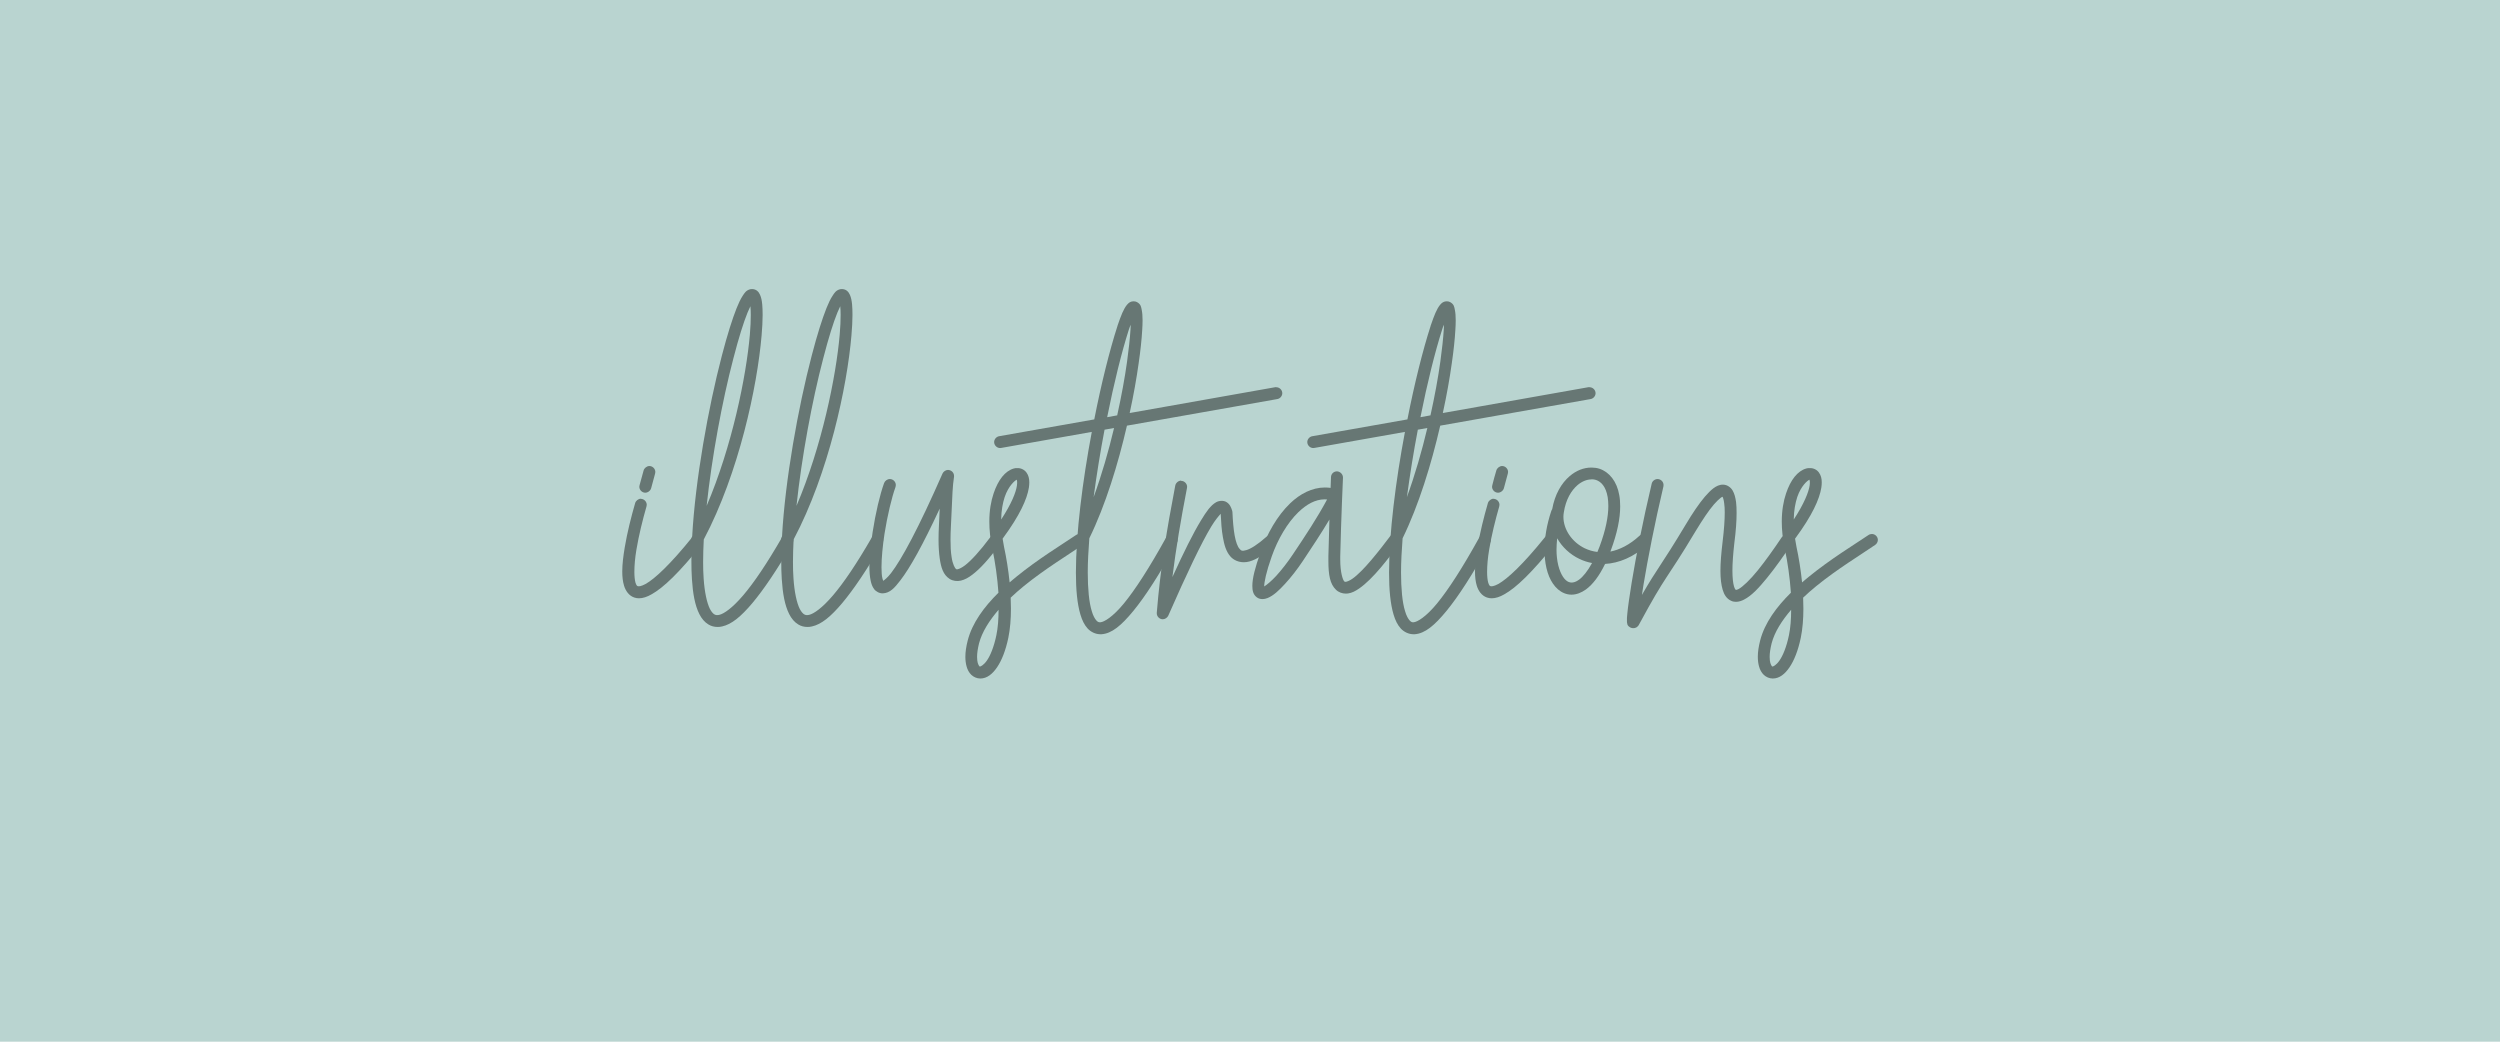 <?xml version="1.0" encoding="utf-8"?>
<!-- Generator: Adobe Illustrator 24.1.3, SVG Export Plug-In . SVG Version: 6.00 Build 0)  -->
<svg version="1.1" id="Layer_1" xmlns="http://www.w3.org/2000/svg" xmlns:xlink="http://www.w3.org/1999/xlink" x="0px" y="0px"
	 viewBox="0 0 1920 800" style="enable-background:new 0 0 1920 800;" xml:space="preserve">
<style type="text/css">
	.st0{fill:#B9D4D0;}
	.st1{fill:none;}
	.st2{fill:#677774;}
</style>
<path class="st0" d="M-17.7-26.2H1940v859.3H-17.7V-26.2z"/>
<rect x="728.7" y="346.9" class="st1" width="512.2" height="113"/>
<g>
	<path class="st2" d="M492.1,383.1c2.5,0,4.6,2.1,4.6,4.6c0,0.4-0.1,1-0.2,1.3c-2.9,10.1-5.9,22.1-7.7,33
		c-1.1,6.4-1.6,12.4-1.6,17.2c0,3.4,0.3,6.2,0.8,8.1c0.7,2.3,1.3,2.8,1.9,2.9c0.6,0.2,2.4,0.2,5.9-1.7c7-3.9,19-15,35.9-36
		c0.8-0.9,2.4-1.7,3.6-1.7c2.5,0,4.6,2.1,4.6,4.6c0,0.9-0.5,2.2-1,2.9c-17.2,21.3-29.2,33-38.6,38.2c-3.3,1.9-6.6,3-9.6,3
		c-1.2,0-2.4-0.2-3.6-0.6c-4.1-1.4-6.6-5.1-7.8-9c-1-3.2-1.4-6.9-1.4-11c0-5.6,0.8-11.9,1.9-18.5c1.9-11.4,5-23.6,8-34
		c0.5-1.8,2.4-3.3,4.3-3.4C492,383.1,492.1,383.1,492.1,383.1z M498.7,357.9c2.5,0,4.6,2.1,4.6,4.6c0,0.4-0.1,1-0.2,1.3
		c-1,3.5-2,7.2-3,11.1c-0.5,1.9-2.5,3.5-4.5,3.5c-2.5,0-4.6-2.1-4.6-4.6c0-0.3,0.1-0.9,0.2-1.2c1-3.9,2.1-7.8,3.1-11.3
		c0.5-1.8,2.4-3.3,4.3-3.4C498.6,357.9,498.7,357.9,498.7,357.9z"/>
	<path class="st2" d="M581.3,223.2c1.3,1,1.9,2.1,2.4,3.2c1,2.2,1.4,4.5,1.7,7.5c0.2,2.3,0.3,5,0.3,8c0,4.6-0.3,9.9-0.8,15.8
		c-3.3,38.9-17.4,105.6-44.4,156.6c-0.3,6-0.5,11.8-0.5,17.2c0,4.6,0.1,8.8,0.4,12.8c0.7,10.4,2.5,18.7,4.8,23.3
		c1.2,2.3,2.4,3.6,3.4,4.2s2,0.8,3.8,0.4c3.6-0.8,10.1-5.3,18.3-14.9s18.2-24.3,30-44.8c0.7-1.3,2.5-2.3,4-2.3
		c2.5,0,4.6,2.1,4.6,4.6c0,0.7-0.3,1.7-0.6,2.3c-12,20.7-22.2,35.7-30.9,46.1c-8.7,10.3-15.9,16.3-23.2,17.9
		c-1.2,0.3-2.3,0.4-3.5,0.4c-2.5,0-4.9-0.6-7-1.9c-3-1.8-5.3-4.6-7-8c-3.4-6.7-5-15.8-5.7-26.8c-0.3-4.4-0.4-9.2-0.4-14.1
		c0-4.6,0.1-9.5,0.3-14.5c-0.2-0.5-0.4-1.4-0.4-1.9c0-0.7,0.3-1.7,0.6-2.2c0-0.1,0.1-0.1,0.1-0.2c2.4-43.3,12.3-98.6,22.8-138.8v0v0
		c4.3-16.5,8.1-28.3,11.3-36.4c1.6-4,3.1-7.1,4.6-9.4c1.5-2.3,2.7-4.4,6-5.2c0.4-0.1,0.9-0.1,1.3-0.1
		C578.8,222,580.3,222.4,581.3,223.2z M574.1,240.1c-3,7.4-6.7,19-10.9,35.3c-8.5,32.4-16.5,75.4-20.5,113.1
		c19.5-45.7,30.4-99.3,33.2-131.6c0.5-5.7,0.7-10.8,0.7-15c0-2.6-0.1-4.8-0.3-6.7C575.6,236.6,574.9,238.2,574.1,240.1z"/>
	<path class="st2" d="M650.3,223.2c1.3,1,1.9,2.1,2.4,3.2c1,2.2,1.4,4.5,1.7,7.5c0.2,2.3,0.3,5,0.3,8c0,4.6-0.3,9.9-0.8,15.8
		c-3.3,38.9-17.4,105.6-44.4,156.6c-0.3,6-0.5,11.8-0.5,17.2c0,4.6,0.1,8.8,0.4,12.8c0.7,10.4,2.5,18.7,4.8,23.3
		c1.2,2.3,2.4,3.6,3.4,4.2s2,0.8,3.8,0.4c3.6-0.8,10.1-5.3,18.3-14.9s18.2-24.3,30-44.8c0.7-1.3,2.5-2.3,4-2.3
		c2.5,0,4.6,2.1,4.6,4.6c0,0.7-0.3,1.7-0.6,2.3c-12,20.7-22.2,35.7-30.9,46.1c-8.7,10.3-15.9,16.3-23.2,17.9
		c-1.2,0.3-2.3,0.4-3.5,0.4c-2.5,0-4.9-0.6-7-1.9c-3-1.8-5.3-4.6-7-8c-3.4-6.7-5-15.8-5.7-26.8c-0.3-4.4-0.4-9.2-0.4-14.1
		c0-4.6,0.1-9.5,0.3-14.5c-0.2-0.5-0.4-1.4-0.4-1.9c0-0.7,0.3-1.7,0.6-2.2c0-0.1,0.1-0.1,0.1-0.2c2.4-43.3,12.3-98.6,22.8-138.8v0v0
		c4.3-16.5,8.1-28.3,11.3-36.4c1.6-4,3.1-7.1,4.6-9.4c1.5-2.3,2.7-4.4,6-5.2c0.4-0.1,0.8-0.1,1.3-0.1
		C647.8,222,649.3,222.4,650.3,223.2z M643.1,240.1c-3,7.4-6.7,19-10.9,35.3c-8.5,32.4-16.5,75.4-20.5,113.1
		c19.5-45.7,30.4-99.3,33.2-131.6c0.5-5.7,0.7-10.8,0.7-15c0-2.6-0.1-4.8-0.3-6.7C644.6,236.6,643.9,238.2,643.1,240.1z"/>
	<path class="st2" d="M732.7,365.5c0,0.2,0,0.5,0,0.6c-1.2,8.4-1.1,10.1-2.4,38.2c-0.2,3.6-0.3,7-0.3,10.1c0,5.1,0.2,9.6,0.8,13.2
		c0.8,5.9,2.7,8.9,3.4,9.4c0.4,0.2,0.5,0.4,1.6,0.1s2.9-1.1,5.3-2.9c4.7-3.6,11.3-10.7,19.6-21.8c0.8-1,2.4-1.9,3.7-1.9
		c2.5,0,4.6,2.1,4.6,4.6c0,0.8-0.4,2.1-0.9,2.7c-8.5,11.5-15.4,19.1-21.4,23.6c-3,2.3-5.8,3.8-8.7,4.5s-6.2,0.3-8.7-1.3
		c-5-3.2-6.6-8.9-7.6-15.8c-0.6-4.2-0.9-9.1-0.9-14.4c0-3.4,0.1-6.9,0.3-10.7c0.3-6.9,0.4-8.9,0.6-13.1
		c-13.1,28.2-22.8,45.5-30.2,55.1c-4.6,6-8,9.7-13.4,10c-2.7,0.1-5.4-1.4-6.8-3.3c-1.4-1.9-2.1-4-2.6-6.3c-0.7-3.2-1-7-1-11.2
		c0-7.8,1.1-17,2.5-26.3c2.2-14.4,5.6-28.8,8.8-37.6c0.6-1.7,2.5-3.1,4.4-3.1c2.5,0,4.6,2.1,4.6,4.6c0,0.5-0.2,1.3-0.3,1.7
		c-2.8,7.7-6.2,21.9-8.4,35.8c-1.4,9.2-2.3,18.6-2.3,25.6c0,3.6,0.2,6.5,0.7,8.6c0.2,0.8,0.4,1.4,0.6,1.9c1-0.7,3.2-2.3,6-5.9
		c8.1-10.5,21-34.2,39.6-76.6c0.7-1.5,2.5-2.7,4.2-2.7c0,0,0,0,0,0C730.7,361,732.7,363,732.7,365.5z"/>
	<path class="st2" d="M788.4,363c1.5,2.1,2.1,4.6,2.1,7.4c0,1.3-0.1,2.6-0.3,4c-1.4,9-7.1,21.5-19.9,38.9c-0.1,0.1-0.2,0.3-0.3,0.4
		c0.3,2,0.7,4.1,1.1,6.3c1.8,8.3,3.3,17.7,4.3,27.3c1.7-1.4,3.3-2.9,5.1-4.3c16.8-13.7,35.1-24.8,45.9-32.1c0.7-0.5,1.8-0.8,2.6-0.8
		c2.5,0,4.6,2.1,4.6,4.6c0,1.4-0.9,3.1-2.1,3.8c-11.2,7.7-29.1,18.5-45.3,31.7c-3.5,2.8-6.8,5.8-10,8.8c0.1,2.8,0.2,5.6,0.2,8.4
		c0,7.9-0.6,15.6-2,22.4c-2.1,10-5.1,17.4-8.6,22.6c-3.5,5.2-7.8,8.7-12.9,8.7c-2.6,0-5.1-1.1-6.9-2.8s-3-4-3.7-6.6
		c-0.6-2.2-0.9-4.6-0.9-7.3c0-3.7,0.6-7.8,1.8-12.5c3.5-13.6,12.6-25.8,23.6-36.7c-0.8-11.6-2.5-23.4-4.6-33.3
		c-1.7-7.8-2.4-14.9-2.4-21.3c0-8.5,1.3-15.8,3.3-21.7c3.5-10.4,8.8-17.2,15.5-19.1c0.8-0.2,1.7-0.4,2.7-0.3
		C783.9,359.4,786.7,360.6,788.4,363z M751.9,494.1c-1,4.1-1.5,7.5-1.5,10.3c0,2,0.2,3.6,0.5,4.7c0.4,1.4,0.9,2.2,1.2,2.5
		s0.3,0.3,0.5,0.3c0.4,0,2.8-0.9,5.4-4.7c2.6-3.8,5.3-10.2,7.2-19.3c1.2-5.7,1.7-12.5,1.7-19.6C759.8,476.6,754.2,485.3,751.9,494.1
		z M771.6,381.7c-1.5,4.6-2.6,10.4-2.7,17.3c7.9-12.1,11.4-20.9,12.1-26.1c0.4-2.7,0-4-0.1-4.5C779.4,369,774.5,373.2,771.6,381.7z"
		/>
	<path class="st2" d="M980.2,297.4c2.5,0,4.6,2.1,4.6,4.6c0,2.2-1.8,4.2-3.9,4.5l-115.4,20.4c-6.8,29.5-16.5,61.2-28.9,86.5
		c-0.7,9.4-1.2,18-1.2,26.2c0,12.6,1,23.1,3.1,29.8c1,3.5,2.4,5.9,3.5,7.1c1.1,1.2,1.8,1.5,3.2,1.4c2.7-0.2,9.4-4,18-14.5
		c8.6-10.5,19.4-27.1,32.5-50.8c0.7-1.4,2.5-2.5,4.1-2.5c2.5,0,4.6,2.1,4.6,4.6c0,0.7-0.3,1.7-0.6,2.3c-13.2,24-24.2,41-33.4,52.2
		s-16.6,17.4-24.5,17.9c-0.3,0-0.5,0-0.8,0c-3.7,0-7.2-1.7-9.7-4.3c-2.6-2.8-4.3-6.4-5.6-10.7c-2.5-8.3-3.5-19.3-3.5-32.3
		c0-30.2,5.1-70.4,12.2-108.1L769,344c-0.3,0.1-0.7,0.1-0.9,0.1c-2.5,0-4.6-2.1-4.6-4.6c0-2.2,1.8-4.2,3.9-4.5l73-12.9
		c5.4-27.5,11.8-53.1,17.8-71.7c0,0,0-0.1,0-0.1c2.8-8.2,4.7-13,7.3-16.2c0.7-0.8,1.4-1.6,2.7-2.2c0.6-0.3,1.5-0.5,2.4-0.5
		c0.9,0,1.9,0.2,2.6,0.6c3.1,1.7,3.2,3.9,3.6,5.8c0.5,2.3,0.7,5,0.7,8.2c0,2.3-0.1,4.9-0.3,7.8c-0.4,6.9-1.3,15.5-2.7,25.1
		c-1.6,11.5-3.9,24.6-6.9,38.3l111.6-19.8c0.2,0,0.6-0.1,0.8-0.1C980.1,297.4,980.2,297.4,980.2,297.4z M848.3,330
		c-3.3,17.1-6.1,34.8-8.4,51.8c6.2-17,11.5-35.4,15.7-53.1L848.3,330z M866.9,253.3c-5.5,17.2-11.4,41.1-16.6,67.1l7.7-1.4
		c3.3-14.9,5.9-29.1,7.6-41.4c1.3-9.4,2.2-17.8,2.6-24.3c0.1-1.4,0.1-2.7,0.2-3.9C867.8,250.6,867.4,251.8,866.9,253.3z"/>
	<path class="st2" d="M907.1,369.3c2.5,0,4.6,2.1,4.6,4.6c0,0.3,0,0.7-0.1,0.9c-4.8,24.8-8.4,46.1-11.2,68.4
		c8.7-19.1,16-33.8,22-43.6c4.2-6.9,7.3-11.4,11.6-13.9c2.2-1.2,5.7-1.6,8.1,0c2.5,1.6,3.4,4,4.2,6.5c0.1,0.3,0.2,0.8,0.2,1
		c0.3,6.7,0.8,13,1.7,18c0.9,5,2.3,8.7,3.7,10.2c1.3,1.6,2,2,5.2,1.1c3.3-0.9,8.6-4.1,15.7-10.4c0.7-0.6,2.1-1.2,3-1.2
		c2.5,0,4.6,2.1,4.6,4.6c0,1.1-0.7,2.7-1.5,3.4c-7.6,6.7-13.6,10.7-19.3,12.3c-1.4,0.4-2.9,0.6-4.3,0.6c-4.1,0-7.9-1.6-10.4-4.5
		c-3.3-3.8-4.7-8.9-5.7-14.6c-1-5.5-1.4-11.7-1.7-18.1c-1.5,1.6-4.3,4.9-7.2,9.7c-7.8,12.9-18.9,36.3-33.1,68.6
		c-0.7,1.5-2.5,2.7-4.2,2.7c-2.5,0-4.6-2.1-4.6-4.6c0-0.1,0-0.3,0-0.4c2.8-34.3,7.5-62.6,14.2-97.7c0.4-2,2.3-3.7,4.4-3.8
		C907.1,369.3,907.1,369.3,907.1,369.3z"/>
	<path class="st2" d="M1031.4,366.7c0,0.1,0,0.2,0,0.3c0,0-1.4,30.8-2.1,60.5c0,0.7,0,1.3,0,2c0,10.7,2.1,15.9,3,16.9
		c0.5,0.5,0.5,0.5,1.5,0.4c1-0.2,2.8-0.9,4.8-2.3c8.4-5.8,20.6-21.5,29.2-32.9c0.8-1.1,2.4-1.9,3.7-1.9c2.5,0,4.6,2.1,4.6,4.6
		c0,0.9-0.4,2.1-1,2.8c-8.6,11.5-20.3,27.3-31.3,34.9c-2.8,1.9-5.5,3.4-8.6,3.8c-0.5,0.1-1.1,0.1-1.6,0.1c-2.7,0-5.6-1-7.6-3
		c-4.5-4.3-5.8-11.2-5.8-22.1c0-1.2,0-2.4,0-3.6c0.2-9.7,0.5-19.4,0.8-28.2c-6.3,10.6-13.1,20.8-20.4,31.8
		c-4.2,6.3-9,12.5-13.7,17.6s-8.8,9-13.4,10.9c-2.3,0.9-5.6,1.4-8.2-0.5c-2.9-2.1-3.5-5.3-3.5-8.8c0-5.8,2-13.8,6.3-25.9
		c5-14.2,12.8-28,22.8-37.6c7.5-7.2,16.8-12.1,26.6-12.1c1.5,0,2.9,0.1,4.4,0.3c0.2-5,0.3-8.3,0.3-8.3c0.1-2.5,2.1-4.4,4.6-4.4
		c0,0,0.1,0,0.1,0C1029.4,362.2,1031.4,364.3,1031.4,366.7z M997.2,393.3c-8.5,8.2-15.9,20.9-20.5,34c-4.3,12.1-5.8,19.8-5.8,23.1
		c2-1.2,5.5-4.1,9.2-8.1c4.2-4.6,8.8-10.5,12.8-16.5c9.9-14.8,18.5-27.7,26.3-42.2c-0.7-0.1-1.3-0.1-2-0.1
		C1010.1,383.6,1003.6,387.2,997.2,393.3z"/>
	<path class="st2" d="M1220.8,297.4c2.5,0,4.6,2.1,4.6,4.6c0,2.2-1.8,4.2-3.9,4.5l-115.4,20.4c-6.8,29.5-16.5,61.2-28.9,86.5
		c-0.7,9.4-1.2,18-1.2,26.2c0,12.6,1,23.1,3.1,29.8c1,3.5,2.4,5.9,3.5,7.1c1.1,1.2,1.8,1.5,3.1,1.4c2.7-0.2,9.4-4,18-14.5
		c8.6-10.5,19.4-27.1,32.5-50.8c0.7-1.4,2.5-2.5,4.1-2.5c2.5,0,4.6,2.1,4.6,4.6c0,0.7-0.3,1.7-0.6,2.3c-13.2,24-24.2,41-33.4,52.2
		c-9.2,11.2-16.6,17.4-24.5,17.9c-0.3,0-0.5,0-0.8,0c-3.7,0-7.2-1.7-9.7-4.3c-2.6-2.8-4.3-6.4-5.6-10.7c-2.5-8.3-3.5-19.3-3.5-32.3
		c0-30.2,5.1-70.4,12.2-108.1l-69.5,12.3c-0.3,0.1-0.7,0.1-0.9,0.1c-2.5,0-4.6-2.1-4.6-4.6c0-2.2,1.8-4.2,3.9-4.5l73-12.9
		c5.4-27.5,11.8-53.1,17.8-71.7c0,0,0-0.1,0-0.1c2.8-8.2,4.7-13,7.3-16.2c0.7-0.8,1.4-1.6,2.7-2.2c0.6-0.3,1.5-0.5,2.4-0.5
		c0.9,0,1.9,0.2,2.6,0.6c3.1,1.7,3.2,3.9,3.6,5.8c0.5,2.3,0.7,5,0.7,8.2c0,2.3-0.1,4.9-0.3,7.8c-0.4,6.9-1.3,15.5-2.7,25.1
		c-1.6,11.5-3.9,24.6-6.9,38.3l111.6-19.8c0.2,0,0.6-0.1,0.8-0.1C1220.7,297.4,1220.8,297.4,1220.8,297.4z M1088.9,330
		c-3.3,17.1-6.1,34.8-8.4,51.8c6.2-17,11.5-35.4,15.7-53.1L1088.9,330z M1107.5,253.3c-5.5,17.2-11.4,41.1-16.6,67.1l7.7-1.4
		c3.3-14.9,5.9-29.1,7.6-41.4c1.3-9.4,2.2-17.8,2.6-24.3c0.1-1.4,0.1-2.7,0.2-3.9C1108.4,250.6,1107.9,251.8,1107.5,253.3z"/>
	<path class="st2" d="M1147,383.1c2.5,0,4.6,2.1,4.6,4.6c0,0.4-0.1,1-0.2,1.3c-2.9,10.1-5.9,22.1-7.7,33c-1.1,6.4-1.6,12.4-1.6,17.2
		c0,3.4,0.3,6.2,0.8,8.1c0.7,2.3,1.3,2.8,1.9,2.9c0.5,0.2,2.4,0.2,5.9-1.7c7-3.9,19-15,35.9-36c0.8-0.9,2.4-1.7,3.6-1.7
		c2.5,0,4.6,2.1,4.6,4.6c0,0.9-0.5,2.2-1,2.9c-17.2,21.3-29.2,33-38.6,38.2c-3.3,1.9-6.6,3-9.6,3c-1.2,0-2.4-0.2-3.6-0.6
		c-4.1-1.4-6.6-5.1-7.8-9c-1-3.2-1.4-6.9-1.4-11c0-5.6,0.8-11.9,1.9-18.5c1.9-11.4,5-23.6,8-34c0.5-1.8,2.4-3.3,4.3-3.4
		C1146.9,383.1,1147,383.1,1147,383.1z M1153.6,357.9c2.5,0,4.6,2.1,4.6,4.6c0,0.4-0.1,1-0.2,1.3c-1,3.5-2,7.2-3,11.1
		c-0.5,1.9-2.5,3.5-4.5,3.5c-2.5,0-4.6-2.1-4.6-4.6c0-0.3,0.1-0.9,0.2-1.2c1-3.9,2-7.8,3.1-11.3c0.5-1.8,2.4-3.3,4.3-3.4
		C1153.5,357.9,1153.6,357.9,1153.6,357.9z"/>
	<path class="st2" d="M1228.4,360c7.5,2.5,13.4,9.7,15.2,20.3c0.5,2.6,0.7,5.5,0.7,8.6c0,9.2-2.2,20.5-7.3,34.1
		c-0.1,0.2-0.2,0.4-0.2,0.6c7-1.4,14.7-5.1,22.4-12.2c0.7-0.7,2.1-1.2,3.1-1.2c2.5,0,4.6,2.1,4.6,4.6c0,1.1-0.7,2.6-1.5,3.4
		c-10.8,9.8-22.2,14.3-32.7,14.9c-4.5,9.3-9.4,15.7-14.7,19.6c-3.5,2.5-7.3,4-11.1,4c-3.9,0-7.5-1.6-10.4-4.1c-5.7-5-9-13.3-10-23.6
		c-0.2-2.2-0.3-4.5-0.3-6.8c0-8.9,1.6-19,5.2-29.8c0.1-0.4,0.5-1,0.7-1.4c2-11.2,7-19.9,13.5-25.4c4.9-4.2,10.7-6.5,16.5-6.5
		c0.2,0,0.3,0,0.4,0C1224.5,359.1,1226.5,359.4,1228.4,360z M1195.4,422.2c0,2,0.1,4,0.3,5.8c0.9,8.8,3.9,15,6.9,17.6
		c1.5,1.3,2.9,1.8,4.4,1.8c1.5,0,3.4-0.5,5.7-2.2c3-2.2,6.5-6.4,10-12.8c-3.4-0.6-6.6-1.7-9.6-3.1c-7.4-3.5-13.4-9.2-17.2-15.9
		C1195.6,416.6,1195.4,419.5,1195.4,422.2z M1222.1,368.2c-3.3,0-7,1.4-10.5,4.3c-4.8,4.1-9.1,11.1-10.6,21.1
		c-0.2,1.1-0.3,2.2-0.3,3.3c0,9.7,6.5,19.4,16.4,24.2c3,1.4,6.2,2.4,9.7,2.8c0.6-1.3,1.1-2.7,1.7-4.2c4.8-12.9,6.7-23.2,6.7-31.1
		c0-2.5-0.2-4.8-0.5-6.8c-1.4-8.2-5.1-11.9-9-13.2c-1-0.3-2.1-0.5-3.2-0.5C1222.3,368.2,1222.2,368.2,1222.1,368.2z"/>
	<path class="st2" d="M1277.6,372.5c0,0.3-0.1,0.8-0.1,1.1c-6.6,27.9-12,55.6-15.3,75.5c-0.5,2.9-0.8,5.2-1.2,7.8
		c11.8-20.6,14.5-22.1,33.5-53.8c5.3-8.9,10.3-16.3,14.8-21.6c2.3-2.7,4.4-4.8,6.6-6.5c2.2-1.6,4.6-2.9,7.6-2.8
		c3,0.1,5.8,2.1,7.2,4.6c1.4,2.4,2.1,5.3,2.6,8.8c0.3,2.4,0.4,5.2,0.4,8.4c0,6.1-0.5,13.6-1.7,22.8c-1,8.8-1.5,15.9-1.5,21.4
		c0,5.7,0.5,9.7,1.2,12.1c0.7,2.4,1.4,2.7,1.4,2.7c0,0,0.5,0.2,2.1-0.6c3.2-1.7,8.9-7.1,14.8-14.4c5.9-7.3,12.3-16.3,18.4-25.4
		c0.8-1.1,2.5-2,3.8-2c2.5,0,4.6,2.1,4.6,4.6c0,0.8-0.4,1.9-0.8,2.6c-6.2,9.2-12.7,18.4-18.9,26c-6.2,7.6-11.8,13.7-17.7,16.7
		c-1.9,1-4,1.7-6.2,1.7c-1.2,0-2.5-0.2-3.7-0.8c-3.4-1.5-5.4-4.7-6.5-8.5c-1.1-3.8-1.7-8.5-1.7-14.5c0-6.1,0.6-13.5,1.7-22.7
		c1.1-9.1,1.6-16.4,1.6-22c0-2.8-0.1-5.1-0.4-7c-0.3-2.8-0.9-4.5-1.3-5.2c-0.3,0.1-0.9,0.4-1.5,0.9c-1.3,1-3.1,2.7-5.1,5
		c-4,4.6-8.7,11.7-14,20.4c-23.7,39.6-21.8,31.6-43.5,71.8c-0.2,0.4-0.4,0.9-1.2,1.6c-0.4,0.4-0.9,0.8-2,1.1
		c-1.1,0.3-2.7,0.1-3.7-0.5c-2.1-1.2-2.1-2.4-2.2-3c-0.2-0.6-0.2-1-0.2-1.5c-0.1-1.7,0-3.5,0.3-6.2c0.5-5.4,1.7-13.4,3.3-23.5
		c3.3-20.1,8.7-47.9,15.4-76.1c0.4-2,2.4-3.6,4.5-3.6c0,0,0.1,0,0.1,0C1275.6,368,1277.6,370,1277.6,372.5z M1250.8,475.2
		c0,0,0-0.1,0.1-0.2C1250.9,475.1,1250.9,475.1,1250.8,475.2z"/>
	<path class="st2" d="M1397,363c1.5,2.1,2.1,4.6,2.1,7.4c0,1.3-0.1,2.6-0.3,4c-1.4,9-7.1,21.5-19.9,38.9c-0.1,0.1-0.2,0.3-0.3,0.4
		c0.3,2,0.7,4.1,1.1,6.3c1.8,8.3,3.3,17.7,4.3,27.3c1.7-1.4,3.3-2.9,5.1-4.3c16.8-13.7,35.1-24.8,45.9-32.1c0.7-0.5,1.8-0.8,2.6-0.8
		c2.5,0,4.6,2.1,4.6,4.6c0,1.4-0.9,3.1-2.1,3.8c-11.2,7.7-29.1,18.5-45.3,31.7c-3.5,2.8-6.8,5.8-10,8.8c0.1,2.8,0.2,5.6,0.2,8.4
		c0,7.9-0.6,15.6-2,22.4c-2.1,10-5.1,17.4-8.6,22.6c-3.5,5.2-7.8,8.7-12.9,8.7c-2.6,0-5.1-1.1-6.9-2.8s-3-4-3.7-6.6
		c-0.6-2.2-0.9-4.6-0.9-7.3c0-3.7,0.6-7.8,1.8-12.5c3.5-13.6,12.6-25.8,23.6-36.7c-0.8-11.6-2.5-23.4-4.6-33.3
		c-1.7-7.8-2.4-14.9-2.4-21.3c0-8.5,1.3-15.8,3.3-21.7c3.5-10.4,8.8-17.2,15.5-19.1c0.8-0.2,1.7-0.4,2.7-0.3
		C1392.5,359.4,1395.4,360.6,1397,363z M1360.6,494.1c-1,4.1-1.5,7.5-1.5,10.3c0,2,0.2,3.6,0.5,4.7c0.4,1.4,0.9,2.2,1.2,2.5
		c0.3,0.3,0.3,0.3,0.5,0.3c0.4,0,2.8-0.9,5.4-4.7c2.6-3.8,5.3-10.2,7.2-19.3c1.2-5.7,1.7-12.5,1.7-19.6
		C1368.5,476.6,1362.9,485.3,1360.6,494.1z M1380.3,381.7c-1.5,4.6-2.6,10.4-2.7,17.3c7.9-12.1,11.4-20.9,12.2-26.1
		c0.4-2.7,0-4-0.1-4.5C1388.1,369,1383.2,373.2,1380.3,381.7z"/>
</g>
</svg>
